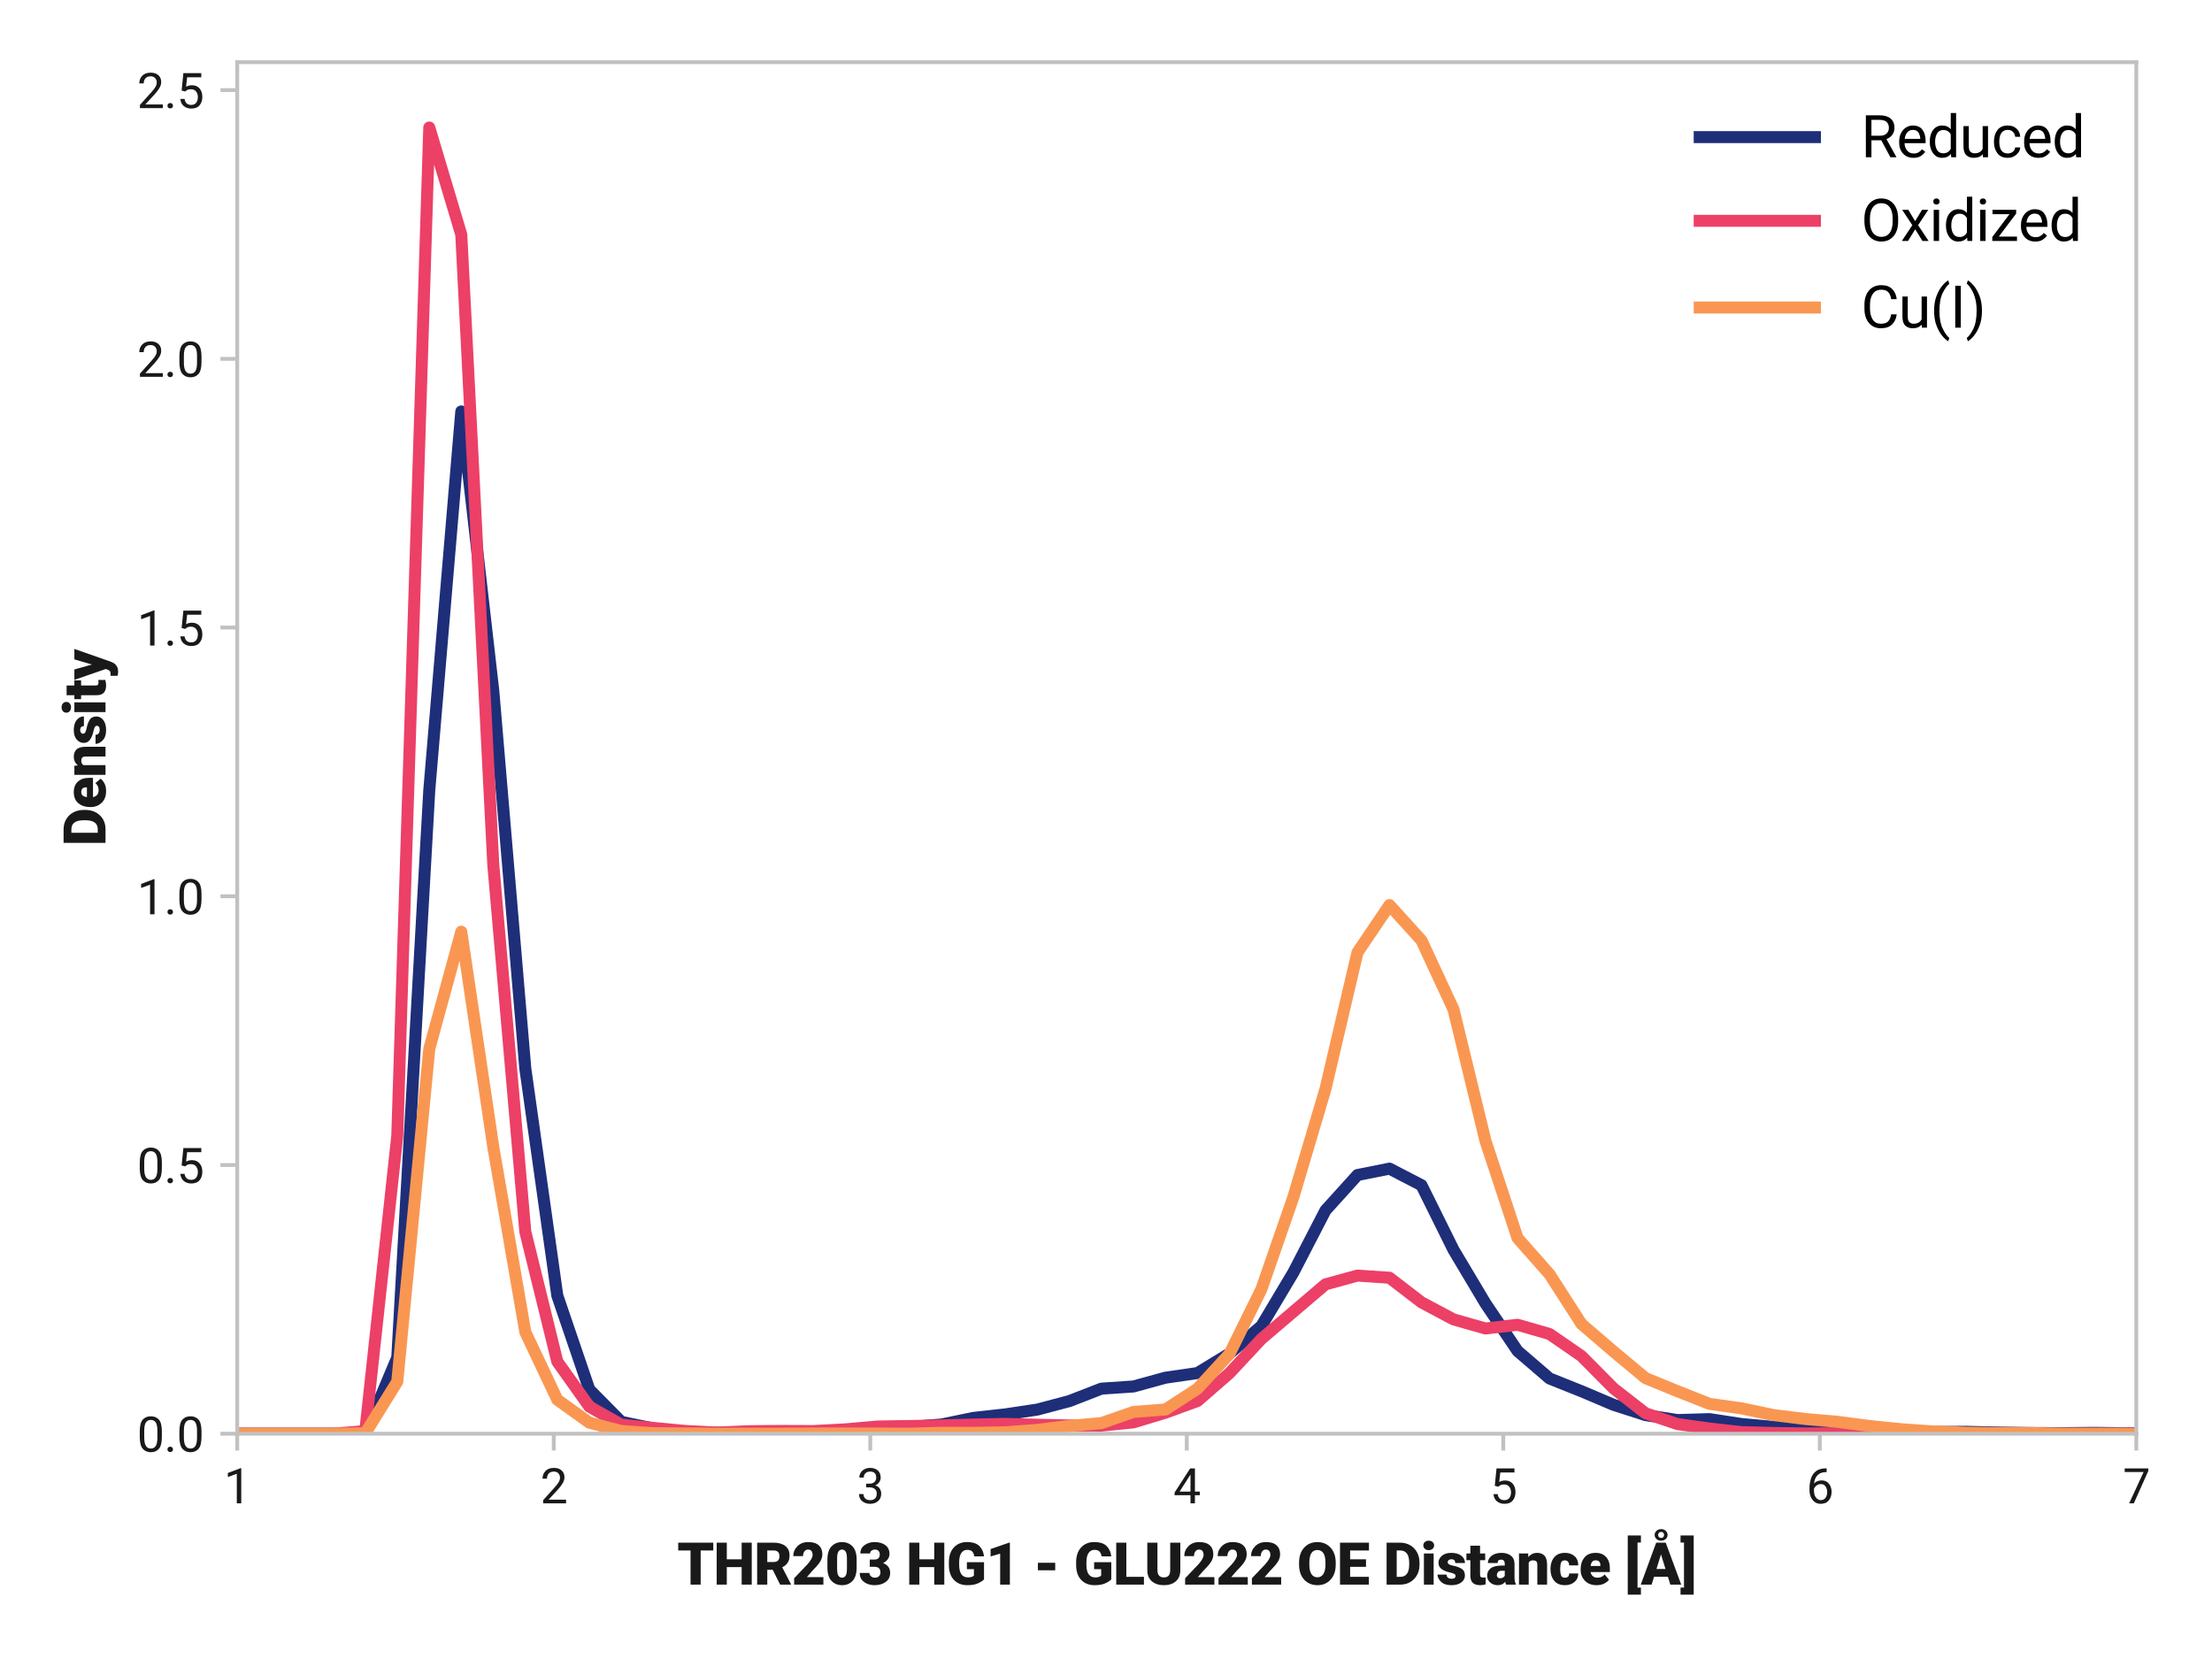<?xml version="1.0" encoding="utf-8" standalone="no"?>
<!DOCTYPE svg PUBLIC "-//W3C//DTD SVG 1.1//EN"
  "http://www.w3.org/Graphics/SVG/1.1/DTD/svg11.dtd">
<svg xmlns:xlink="http://www.w3.org/1999/xlink" width="460.8pt" height="345.6pt" viewBox="0 0 460.8 345.6" xmlns="http://www.w3.org/2000/svg" version="1.1">
 <defs>
  <style type="text/css">*{stroke-linejoin: round; stroke-linecap: butt}</style>
 </defs>
 <g id="figure_1">
  <g id="patch_1">
   <path d="M 0 345.6 
L 460.8 345.6 
L 460.8 0 
L 0 0 
z
" style="fill: #ffffff"/>
  </g>
  <g id="axes_1">
   <g id="patch_2">
    <path d="M 49.421 298.672 
L 445.032 298.672 
L 445.032 12.96 
L 49.421 12.96 
z
" style="fill: #ffffff"/>
   </g>
   <g id="line2d_1">
    <path d="M 49.421 298.672 
L 56.089 298.672 
L 62.756 298.672 
L 69.424 298.672 
L 76.091 298.638 
L 82.759 282.803 
L 89.427 164.617 
L 96.094 85.713 
L 102.762 143.903 
L 109.429 222.566 
L 116.097 269.898 
L 122.765 289.459 
L 129.432 296.2 
L 136.1 297.576 
L 142.767 298.451 
L 149.435 298.471 
L 156.103 298.369 
L 162.77 298.367 
L 169.438 298.273 
L 176.105 298.092 
L 182.773 298.101 
L 189.441 297.272 
L 196.108 296.753 
L 202.776 295.378 
L 209.443 294.641 
L 216.111 293.636 
L 222.779 291.869 
L 229.446 289.28 
L 236.114 288.829 
L 242.781 286.999 
L 249.449 286.032 
L 256.117 281.977 
L 262.784 276.221 
L 269.452 265.044 
L 276.119 252.147 
L 282.787 244.781 
L 289.455 243.447 
L 296.122 246.899 
L 302.79 260.361 
L 309.457 271.537 
L 316.125 281.423 
L 322.793 287.158 
L 329.46 289.822 
L 336.128 292.647 
L 342.795 294.788 
L 349.463 295.825 
L 356.131 295.63 
L 362.798 296.65 
L 369.466 297.247 
L 376.133 297.298 
L 382.801 297.347 
L 389.469 297.641 
L 396.136 298.03 
L 402.804 298.321 
L 409.471 298.269 
L 416.139 298.423 
L 422.807 298.523 
L 429.474 298.554 
L 436.142 298.492 
L 442.809 298.566 
L 449.477 298.536 
L 456.145 298.547 
L 461.8 298.585 
" clip-path="url(#p77060b3984)" style="fill: none; stroke: #1e2e79; stroke-width: 2.5; stroke-linecap: square"/>
   </g>
   <g id="line2d_2">
    <path d="M 49.421 298.672 
L 56.089 298.672 
L 62.756 298.672 
L 69.424 298.672 
L 76.091 298.119 
L 82.759 236.631 
L 89.427 26.565 
L 96.094 48.88 
L 102.762 180.172 
L 109.429 256.575 
L 116.097 283.64 
L 122.765 293.018 
L 129.432 296.788 
L 136.1 297.462 
L 142.767 298.095 
L 149.435 298.435 
L 156.103 298.145 
L 162.77 298.09 
L 169.438 298.116 
L 176.105 297.76 
L 182.773 297.167 
L 189.441 297.061 
L 196.108 296.948 
L 202.776 296.754 
L 209.443 296.624 
L 216.111 296.798 
L 222.779 296.944 
L 229.446 296.981 
L 236.114 296.307 
L 242.781 294.29 
L 249.449 291.861 
L 256.117 286.061 
L 262.784 278.916 
L 269.452 273.235 
L 276.119 267.555 
L 282.787 265.725 
L 289.455 266.179 
L 296.122 271.304 
L 302.79 274.852 
L 309.457 276.749 
L 316.125 275.973 
L 322.793 277.894 
L 329.46 282.494 
L 336.128 289.227 
L 342.795 294.414 
L 349.463 296.661 
L 356.131 297.595 
L 362.798 298.335 
L 369.466 298.515 
L 376.133 298.615 
L 382.801 298.562 
L 389.469 298.64 
L 396.136 298.672 
L 402.804 298.672 
L 409.471 298.672 
L 416.139 298.672 
L 422.807 298.672 
L 429.474 298.672 
L 436.142 298.672 
L 442.809 298.672 
L 449.477 298.672 
L 456.145 298.672 
L 461.8 298.672 
" clip-path="url(#p77060b3984)" style="fill: none; stroke: #ec4067; stroke-width: 2.5; stroke-linecap: square"/>
   </g>
   <g id="matplotlib.axis_1">
    <g id="xtick_1">
     <g id="line2d_3">
      <defs>
       <path id="m6c658c0492" d="M 0 0 
L 0 3.5 
" style="stroke: #c2c1c1; stroke-width: 0.8"/>
      </defs>
      <g>
       <use xlink:href="#m6c658c0492" x="49.421" y="298.672" style="fill: #c2c1c1; stroke: #c2c1c1; stroke-width: 0.8"/>
      </g>
     </g>
     <g id="text_1">
      <!-- 1 -->
      <g style="fill: #191919" transform="translate(46.611 313.172) scale(0.1 -0.1)">
       <defs>
        <path id="Roboto-Regular-31" d="M 2278 4575 
L 2278 0 
L 1700 0 
L 1700 3853 
L 534 3428 
L 534 3950 
L 2188 4575 
L 2278 4575 
z
" transform="scale(0.016)"/>
       </defs>
       <use xlink:href="#Roboto-Regular-31"/>
      </g>
     </g>
    </g>
    <g id="xtick_2">
     <g id="line2d_4">
      <g>
       <use xlink:href="#m6c658c0492" x="115.356" y="298.672" style="fill: #c2c1c1; stroke: #c2c1c1; stroke-width: 0.8"/>
      </g>
     </g>
     <g id="text_2">
      <!-- 2 -->
      <g style="fill: #191919" transform="translate(112.546 313.172) scale(0.1 -0.1)">
       <defs>
        <path id="Roboto-Regular-32" d="M 3359 475 
L 3359 0 
L 381 0 
L 381 416 
L 1925 2134 
Q 2306 2566 2439 2819 
Q 2572 3072 2572 3328 
Q 2572 3663 2364 3900 
Q 2156 4138 1778 4138 
Q 1322 4138 1097 3878 
Q 872 3619 872 3213 
L 294 3213 
Q 294 3788 672 4200 
Q 1050 4613 1778 4613 
Q 2422 4613 2786 4278 
Q 3150 3944 3150 3397 
Q 3150 2997 2903 2592 
Q 2656 2188 2297 1797 
L 1078 475 
L 3359 475 
z
" transform="scale(0.016)"/>
       </defs>
       <use xlink:href="#Roboto-Regular-32"/>
      </g>
     </g>
    </g>
    <g id="xtick_3">
     <g id="line2d_5">
      <g>
       <use xlink:href="#m6c658c0492" x="181.291" y="298.672" style="fill: #c2c1c1; stroke: #c2c1c1; stroke-width: 0.8"/>
      </g>
     </g>
     <g id="text_3">
      <!-- 3 -->
      <g style="fill: #191919" transform="translate(178.481 313.172) scale(0.1 -0.1)">
       <defs>
        <path id="Roboto-Regular-33" d="M 1222 2084 
L 1222 2559 
L 1647 2559 
Q 2094 2563 2312 2784 
Q 2531 3006 2531 3338 
Q 2531 4138 1738 4138 
Q 1369 4138 1141 3927 
Q 913 3716 913 3359 
L 334 3359 
Q 334 3881 720 4247 
Q 1106 4613 1738 4613 
Q 2353 4613 2733 4286 
Q 3113 3959 3113 3325 
Q 3113 3072 2942 2784 
Q 2772 2497 2397 2338 
Q 2850 2191 3015 1884 
Q 3181 1578 3181 1269 
Q 3181 631 2768 284 
Q 2356 -63 1741 -63 
Q 1147 -63 722 267 
Q 297 597 297 1203 
L 875 1203 
Q 875 844 1108 628 
Q 1341 413 1741 413 
Q 2138 413 2369 622 
Q 2600 831 2600 1256 
Q 2600 1681 2337 1882 
Q 2075 2084 1634 2084 
L 1222 2084 
z
" transform="scale(0.016)"/>
       </defs>
       <use xlink:href="#Roboto-Regular-33"/>
      </g>
     </g>
    </g>
    <g id="xtick_4">
     <g id="line2d_6">
      <g>
       <use xlink:href="#m6c658c0492" x="247.226" y="298.672" style="fill: #c2c1c1; stroke: #c2c1c1; stroke-width: 0.8"/>
      </g>
     </g>
     <g id="text_4">
      <!-- 4 -->
      <g style="fill: #191919" transform="translate(244.416 313.172) scale(0.1 -0.1)">
       <defs>
        <path id="Roboto-Regular-34" d="M 166 1397 
L 2203 4550 
L 2819 4550 
L 2819 1531 
L 3453 1531 
L 3453 1056 
L 2819 1056 
L 2819 0 
L 2241 0 
L 2241 1056 
L 166 1056 
L 166 1397 
z
M 822 1531 
L 2241 1531 
L 2241 3766 
L 2169 3638 
L 822 1531 
z
" transform="scale(0.016)"/>
       </defs>
       <use xlink:href="#Roboto-Regular-34"/>
      </g>
     </g>
    </g>
    <g id="xtick_5">
     <g id="line2d_7">
      <g>
       <use xlink:href="#m6c658c0492" x="313.162" y="298.672" style="fill: #c2c1c1; stroke: #c2c1c1; stroke-width: 0.8"/>
      </g>
     </g>
     <g id="text_5">
      <!-- 5 -->
      <g style="fill: #191919" transform="translate(310.352 313.172) scale(0.1 -0.1)">
       <defs>
        <path id="Roboto-Regular-35" d="M 1109 2166 
L 647 2284 
L 875 4550 
L 3209 4550 
L 3209 4016 
L 1366 4016 
L 1228 2778 
Q 1572 2975 1988 2975 
Q 2616 2975 2980 2561 
Q 3344 2147 3344 1450 
Q 3344 797 2987 367 
Q 2631 -63 1903 -63 
Q 1350 -63 947 248 
Q 544 559 481 1197 
L 1031 1197 
Q 1141 413 1903 413 
Q 2313 413 2538 691 
Q 2763 969 2763 1444 
Q 2763 1872 2527 2164 
Q 2291 2456 1853 2456 
Q 1563 2456 1413 2378 
Q 1263 2300 1109 2166 
z
" transform="scale(0.016)"/>
       </defs>
       <use xlink:href="#Roboto-Regular-35"/>
      </g>
     </g>
    </g>
    <g id="xtick_6">
     <g id="line2d_8">
      <g>
       <use xlink:href="#m6c658c0492" x="379.097" y="298.672" style="fill: #c2c1c1; stroke: #c2c1c1; stroke-width: 0.8"/>
      </g>
     </g>
     <g id="text_6">
      <!-- 6 -->
      <g style="fill: #191919" transform="translate(376.287 313.172) scale(0.1 -0.1)">
       <defs>
        <path id="Roboto-Regular-36" d="M 3291 1484 
Q 3291 838 2930 387 
Q 2569 -63 1878 -63 
Q 1388 -63 1063 198 
Q 738 459 577 861 
Q 416 1263 416 1684 
L 416 1956 
Q 416 2597 595 3194 
Q 775 3791 1247 4173 
Q 1719 4556 2597 4556 
L 2647 4556 
L 2647 4066 
Q 2041 4066 1705 3853 
Q 1369 3641 1205 3302 
Q 1041 2963 1006 2575 
Q 1369 2984 1984 2984 
Q 2438 2984 2727 2765 
Q 3016 2547 3153 2201 
Q 3291 1856 3291 1484 
z
M 997 1666 
Q 997 1059 1267 737 
Q 1538 416 1878 416 
Q 2278 416 2498 708 
Q 2719 1000 2719 1456 
Q 2719 1863 2516 2184 
Q 2313 2506 1891 2506 
Q 1588 2506 1341 2325 
Q 1094 2144 997 1884 
L 997 1666 
z
" transform="scale(0.016)"/>
       </defs>
       <use xlink:href="#Roboto-Regular-36"/>
      </g>
     </g>
    </g>
    <g id="xtick_7">
     <g id="line2d_9">
      <g>
       <use xlink:href="#m6c658c0492" x="445.032" y="298.672" style="fill: #c2c1c1; stroke: #c2c1c1; stroke-width: 0.8"/>
      </g>
     </g>
     <g id="text_7">
      <!-- 7 -->
      <g style="fill: #191919" transform="translate(442.222 313.172) scale(0.1 -0.1)">
       <defs>
        <path id="Roboto-Regular-37" d="M 3319 4550 
L 3319 4225 
L 1434 0 
L 825 0 
L 2706 4075 
L 244 4075 
L 244 4550 
L 3319 4550 
z
" transform="scale(0.016)"/>
       </defs>
       <use xlink:href="#Roboto-Regular-37"/>
      </g>
     </g>
    </g>
    <g id="text_8">
     <!-- THR203 HG1 - GLU222 OE Distance [Å] -->
     <g style="fill: #191919" transform="translate(141.063 330.103) scale(0.12 -0.12)">
      <defs>
       <path id="Roboto-Black-54" d="M 116 3703 
L 116 4550 
L 3919 4550 
L 3919 3703 
L 2550 3703 
L 2550 0 
L 1453 0 
L 1453 3703 
L 116 3703 
z
" transform="scale(0.016)"/>
       <path id="Roboto-Black-48" d="M 3056 0 
L 3056 1900 
L 1444 1900 
L 1444 0 
L 347 0 
L 347 4550 
L 1444 4550 
L 1444 2744 
L 3056 2744 
L 3056 4550 
L 4150 4550 
L 4150 0 
L 3056 0 
z
" transform="scale(0.016)"/>
       <path id="Roboto-Black-52" d="M 2838 0 
L 2034 1606 
L 1444 1606 
L 1444 0 
L 347 0 
L 347 4550 
L 2138 4550 
Q 2925 4550 3392 4198 
Q 3859 3847 3859 3175 
Q 3859 2650 3642 2350 
Q 3425 2050 3066 1881 
L 4013 47 
L 4013 0 
L 2838 0 
z
M 1444 3703 
L 1444 2453 
L 2138 2453 
Q 2763 2453 2763 3075 
Q 2763 3694 2156 3703 
L 1444 3703 
z
" transform="scale(0.016)"/>
       <path id="Roboto-Black-32" d="M 3456 813 
L 3456 0 
L 281 0 
L 281 688 
L 1744 2225 
Q 2284 2847 2284 3203 
Q 2284 3803 1784 3803 
Q 1538 3803 1391 3598 
Q 1244 3394 1244 3088 
L 188 3088 
Q 188 3716 636 4166 
Q 1084 4616 1809 4616 
Q 2563 4616 2952 4267 
Q 3341 3919 3341 3297 
Q 3341 2822 3052 2409 
Q 2763 1997 2250 1491 
L 1663 813 
L 3456 813 
z
" transform="scale(0.016)"/>
       <path id="Roboto-Black-30" d="M 3441 1859 
Q 3441 875 3000 406 
Q 2559 -63 1859 -63 
Q 1156 -63 712 406 
Q 269 875 269 1859 
L 269 2691 
Q 269 3675 709 4144 
Q 1150 4613 1853 4613 
Q 2553 4613 2997 4144 
Q 3441 3675 3441 2691 
L 3441 1859 
z
M 2388 2825 
Q 2388 3369 2244 3584 
Q 2100 3800 1853 3800 
Q 1609 3800 1467 3589 
Q 1325 3378 1322 2850 
L 1322 1731 
Q 1322 1178 1465 964 
Q 1609 750 1859 750 
Q 2100 750 2242 959 
Q 2384 1169 2388 1706 
L 2388 2825 
z
" transform="scale(0.016)"/>
       <path id="Roboto-Black-33" d="M 1241 1931 
L 1241 2716 
L 1738 2716 
Q 2328 2716 2328 3294 
Q 2328 3497 2198 3650 
Q 2069 3803 1791 3803 
Q 1600 3803 1437 3690 
Q 1275 3578 1275 3378 
L 219 3378 
Q 219 3956 681 4286 
Q 1144 4616 1756 4616 
Q 2481 4616 2931 4284 
Q 3381 3953 3381 3316 
Q 3381 3006 3190 2747 
Q 3000 2488 2681 2338 
Q 3041 2206 3248 1939 
Q 3456 1672 3456 1278 
Q 3456 638 2968 287 
Q 2481 -63 1756 -63 
Q 1375 -63 1006 75 
Q 638 213 394 506 
Q 150 800 150 1266 
L 1206 1266 
Q 1206 1047 1379 898 
Q 1553 750 1791 750 
Q 2081 750 2240 909 
Q 2400 1069 2400 1300 
Q 2400 1644 2228 1787 
Q 2056 1931 1753 1931 
L 1241 1931 
z
" transform="scale(0.016)"/>
       <path id="Roboto-Black-20" transform="scale(0.016)"/>
       <path id="Roboto-Black-47" d="M 4069 2431 
L 4069 563 
Q 3894 369 3444 153 
Q 2994 -63 2259 -63 
Q 1353 -63 804 510 
Q 256 1084 256 2147 
L 256 2400 
Q 256 3463 803 4039 
Q 1350 4616 2200 4616 
Q 3141 4616 3569 4181 
Q 3997 3747 4066 3066 
L 3013 3066 
Q 2963 3403 2791 3587 
Q 2619 3772 2238 3772 
Q 1844 3772 1609 3437 
Q 1375 3103 1372 2425 
L 1372 2147 
Q 1372 1463 1614 1122 
Q 1856 781 2338 781 
Q 2763 781 2972 972 
L 2972 1678 
L 2209 1678 
L 2209 2431 
L 4069 2431 
z
" transform="scale(0.016)"/>
       <path id="Roboto-Black-31" d="M 2613 4550 
L 2613 0 
L 1559 0 
L 1559 3363 
L 522 3059 
L 522 3859 
L 2516 4550 
L 2613 4550 
z
" transform="scale(0.016)"/>
       <path id="Roboto-Black-2d" d="M 2353 2369 
L 2353 1553 
L 475 1553 
L 475 2369 
L 2353 2369 
z
" transform="scale(0.016)"/>
       <path id="Roboto-Black-4c" d="M 3353 844 
L 3353 0 
L 347 0 
L 347 4550 
L 1444 4550 
L 1444 844 
L 3353 844 
z
" transform="scale(0.016)"/>
       <path id="Roboto-Black-55" d="M 2816 4550 
L 3913 4550 
L 3913 1578 
Q 3913 778 3425 357 
Q 2938 -63 2128 -63 
Q 1325 -63 828 357 
Q 331 778 331 1578 
L 331 4550 
L 1431 4550 
L 1431 1528 
Q 1450 781 2128 781 
Q 2466 781 2641 968 
Q 2816 1156 2816 1578 
L 2816 4550 
z
" transform="scale(0.016)"/>
       <path id="Roboto-Black-4f" d="M 4197 2181 
Q 4197 1138 3640 537 
Q 3084 -63 2213 -63 
Q 1334 -63 776 537 
Q 219 1138 219 2181 
L 219 2366 
Q 219 3409 773 4011 
Q 1328 4613 2206 4613 
Q 3078 4613 3637 4011 
Q 4197 3409 4197 2366 
L 4197 2181 
z
M 3084 2372 
Q 3084 3059 2865 3406 
Q 2647 3753 2206 3753 
Q 1388 3753 1338 2534 
L 1334 2181 
Q 1334 1513 1554 1153 
Q 1775 794 2213 794 
Q 2628 794 2854 1148 
Q 3081 1503 3084 2163 
L 3084 2372 
z
" transform="scale(0.016)"/>
       <path id="Roboto-Black-45" d="M 347 0 
L 347 4550 
L 3488 4550 
L 3488 3703 
L 1444 3703 
L 1444 2744 
L 3166 2744 
L 3166 1928 
L 1444 1928 
L 1444 844 
L 3478 844 
L 3478 0 
L 347 0 
z
" transform="scale(0.016)"/>
       <path id="Roboto-Black-44" d="M 347 0 
L 347 4550 
L 1809 4550 
Q 2425 4550 2901 4273 
Q 3378 3997 3648 3505 
Q 3919 3013 3919 2369 
L 3919 2178 
Q 3919 1219 3333 611 
Q 2747 3 1831 0 
L 347 0 
z
M 1444 3703 
L 1444 844 
L 1825 844 
Q 2744 844 2797 2028 
L 2800 2375 
Q 2800 3675 1850 3703 
L 1444 3703 
z
" transform="scale(0.016)"/>
       <path id="Roboto-Black-69" d="M 291 4253 
Q 291 4478 453 4622 
Q 616 4766 875 4766 
Q 1134 4766 1296 4622 
Q 1459 4478 1459 4253 
Q 1459 4028 1296 3884 
Q 1134 3741 875 3741 
Q 616 3741 453 3884 
Q 291 4028 291 4253 
z
M 1409 3381 
L 1409 0 
L 353 0 
L 353 3381 
L 1409 3381 
z
" transform="scale(0.016)"/>
       <path id="Roboto-Black-73" d="M 2069 950 
Q 2069 1084 1920 1167 
Q 1772 1250 1391 1334 
Q 897 1444 556 1689 
Q 216 1934 216 2375 
Q 216 2803 580 3123 
Q 944 3444 1609 3444 
Q 2291 3444 2689 3137 
Q 3088 2831 3088 2344 
L 2034 2344 
Q 2034 2750 1606 2750 
Q 1444 2750 1328 2662 
Q 1213 2575 1213 2428 
Q 1213 2166 1773 2059 
Q 2334 1953 2709 1728 
Q 3084 1503 3084 981 
Q 3084 534 2686 235 
Q 2288 -63 1606 -63 
Q 878 -63 495 306 
Q 113 675 113 1084 
L 1094 1084 
Q 1103 850 1251 742 
Q 1400 634 1634 634 
Q 2069 634 2069 950 
z
" transform="scale(0.016)"/>
       <path id="Roboto-Black-74" d="M 2128 28 
Q 1850 -63 1534 -63 
Q 1025 -63 747 179 
Q 469 422 469 972 
L 469 2650 
L 41 2650 
L 41 3381 
L 469 3381 
L 469 4222 
L 1522 4222 
L 1522 3381 
L 2078 3381 
L 2078 2650 
L 1522 2650 
L 1522 1103 
Q 1522 900 1597 831 
Q 1672 763 1866 763 
Q 2019 763 2128 781 
L 2128 28 
z
" transform="scale(0.016)"/>
       <path id="Roboto-Black-61" d="M 2200 0 
Q 2141 122 2103 303 
Q 1813 -63 1291 -63 
Q 822 -63 483 220 
Q 144 503 144 953 
Q 144 1469 520 1764 
Q 897 2059 1694 2066 
L 2053 2066 
L 2053 2244 
Q 2053 2709 1650 2709 
Q 1275 2709 1275 2341 
L 222 2341 
Q 222 2813 625 3128 
Q 1028 3444 1706 3444 
Q 2309 3444 2711 3142 
Q 3113 2841 3113 2238 
L 3113 766 
Q 3119 306 3256 53 
L 3256 0 
L 2200 0 
z
M 1541 688 
Q 1734 688 1865 770 
Q 1997 853 2053 956 
L 2053 1503 
L 1722 1503 
Q 1425 1503 1311 1351 
Q 1197 1200 1197 1009 
Q 1197 866 1295 777 
Q 1394 688 1541 688 
z
" transform="scale(0.016)"/>
       <path id="Roboto-Black-6e" d="M 1788 2631 
Q 1478 2631 1331 2391 
L 1331 0 
L 278 0 
L 278 3381 
L 1266 3381 
L 1300 2988 
Q 1653 3444 2263 3444 
Q 2731 3444 3026 3156 
Q 3322 2869 3325 2144 
L 3325 0 
L 2266 0 
L 2266 2131 
Q 2266 2438 2141 2534 
Q 2016 2631 1788 2631 
z
" transform="scale(0.016)"/>
       <path id="Roboto-Black-63" d="M 1725 750 
Q 2197 750 2188 1206 
L 3178 1206 
Q 3181 634 2770 285 
Q 2359 -63 1750 -63 
Q 956 -63 561 428 
Q 166 919 166 1653 
L 166 1725 
Q 166 2459 561 2951 
Q 956 3444 1744 3444 
Q 2375 3444 2778 3087 
Q 3181 2731 3178 2088 
L 2188 2088 
Q 2194 2316 2076 2473 
Q 1959 2631 1719 2631 
Q 1400 2631 1309 2372 
Q 1219 2113 1219 1653 
Q 1219 1278 1306 1014 
Q 1394 750 1725 750 
z
" transform="scale(0.016)"/>
       <path id="Roboto-Black-65" d="M 3266 531 
Q 3109 309 2765 123 
Q 2422 -63 1934 -63 
Q 1109 -63 651 421 
Q 194 906 191 1569 
L 191 1697 
Q 191 2438 600 2941 
Q 1009 3444 1822 3444 
Q 2541 3444 2948 2997 
Q 3356 2550 3356 1788 
L 3356 1359 
L 1266 1359 
Q 1322 1078 1512 914 
Q 1703 750 2003 750 
Q 2506 750 2788 1100 
L 3266 531 
z
M 1813 2631 
Q 1544 2631 1422 2457 
Q 1300 2284 1266 2019 
L 2328 2019 
L 2328 2100 
Q 2334 2631 1813 2631 
z
" transform="scale(0.016)"/>
       <path id="Roboto-Black-5b" d="M 1766 5331 
L 1766 4563 
L 1397 4563 
L 1397 -325 
L 1766 -325 
L 1766 -1091 
L 338 -1091 
L 338 5331 
L 1766 5331 
z
" transform="scale(0.016)"/>
       <path id="Roboto-Black-c5" d="M -13 0 
L 1659 4550 
L 2694 4550 
L 4375 0 
L 3194 0 
L 2931 850 
L 1428 850 
L 1166 0 
L -13 0 
z
M 1691 1697 
L 2669 1697 
L 2178 3281 
L 1691 1697 
z
M 1492 5388 
Q 1492 5644 1690 5833 
Q 1889 6022 2192 6022 
Q 2498 6022 2696 5833 
Q 2895 5644 2895 5388 
Q 2895 5132 2696 4949 
Q 2498 4766 2192 4766 
Q 1889 4766 1690 4949 
Q 1492 5132 1492 5388 
z
M 1870 5387 
Q 1870 5250 1956 5156 
Q 2042 5063 2192 5063 
Q 2345 5063 2431 5156 
Q 2517 5250 2517 5387 
Q 2517 5525 2431 5622 
Q 2345 5719 2192 5719 
Q 2042 5719 1956 5622 
Q 1870 5525 1870 5387 
z
" transform="scale(0.016)"/>
       <path id="Roboto-Black-5d" d="M 44 4563 
L 44 5331 
L 1472 5331 
L 1472 -1091 
L 44 -1091 
L 44 -325 
L 419 -325 
L 419 4563 
L 44 4563 
z
" transform="scale(0.016)"/>
      </defs>
      <use xlink:href="#Roboto-Black-54"/>
      <use xlink:href="#Roboto-Black-48" x="63.086"/>
      <use xlink:href="#Roboto-Black-52" x="133.35"/>
      <use xlink:href="#Roboto-Black-32" x="198.584"/>
      <use xlink:href="#Roboto-Black-30" x="256.543"/>
      <use xlink:href="#Roboto-Black-33" x="314.502"/>
      <use xlink:href="#Roboto-Black-20" x="372.461"/>
      <use xlink:href="#Roboto-Black-48" x="397.363"/>
      <use xlink:href="#Roboto-Black-47" x="467.627"/>
      <use xlink:href="#Roboto-Black-31" x="535.791"/>
      <use xlink:href="#Roboto-Black-20" x="593.75"/>
      <use xlink:href="#Roboto-Black-2d" x="618.652"/>
      <use xlink:href="#Roboto-Black-20" x="663.623"/>
      <use xlink:href="#Roboto-Black-47" x="688.525"/>
      <use xlink:href="#Roboto-Black-4c" x="756.689"/>
      <use xlink:href="#Roboto-Black-55" x="810.889"/>
      <use xlink:href="#Roboto-Black-32" x="877.344"/>
      <use xlink:href="#Roboto-Black-32" x="935.303"/>
      <use xlink:href="#Roboto-Black-32" x="993.262"/>
      <use xlink:href="#Roboto-Black-20" x="1051.221"/>
      <use xlink:href="#Roboto-Black-4f" x="1076.123"/>
      <use xlink:href="#Roboto-Black-45" x="1145.166"/>
      <use xlink:href="#Roboto-Black-20" x="1201.123"/>
      <use xlink:href="#Roboto-Black-44" x="1226.025"/>
      <use xlink:href="#Roboto-Black-69" x="1290.723"/>
      <use xlink:href="#Roboto-Black-73" x="1318.213"/>
      <use xlink:href="#Roboto-Black-74" x="1369.482"/>
      <use xlink:href="#Roboto-Black-61" x="1403.857"/>
      <use xlink:href="#Roboto-Black-6e" x="1456.982"/>
      <use xlink:href="#Roboto-Black-63" x="1513.428"/>
      <use xlink:href="#Roboto-Black-65" x="1565.43"/>
      <use xlink:href="#Roboto-Black-20" x="1619.922"/>
      <use xlink:href="#Roboto-Black-5b" x="1644.824"/>
      <use xlink:href="#Roboto-Black-c5" x="1673.047"/>
      <use xlink:href="#Roboto-Black-5d" x="1741.162"/>
     </g>
    </g>
   </g>
   <g id="matplotlib.axis_2">
    <g id="ytick_1">
     <g id="line2d_10">
      <defs>
       <path id="mcd5c0053a9" d="M 0 0 
L -3.5 0 
" style="stroke: #c2c1c1; stroke-width: 0.8"/>
      </defs>
      <g>
       <use xlink:href="#mcd5c0053a9" x="49.421" y="298.672" style="fill: #c2c1c1; stroke: #c2c1c1; stroke-width: 0.8"/>
      </g>
     </g>
     <g id="text_9">
      <!-- 0.0 -->
      <g style="fill: #191919" transform="translate(28.543 302.422) scale(0.1 -0.1)">
       <defs>
        <path id="Roboto-Regular-30" d="M 3234 1944 
Q 3234 825 2848 381 
Q 2463 -63 1800 -63 
Q 1156 -63 764 368 
Q 372 800 359 1872 
L 359 2638 
Q 359 3753 750 4183 
Q 1141 4613 1794 4613 
Q 2447 4613 2834 4195 
Q 3222 3778 3234 2709 
L 3234 1944 
z
M 2653 2734 
Q 2653 3503 2434 3822 
Q 2216 4141 1794 4141 
Q 1388 4141 1167 3831 
Q 947 3522 941 2778 
L 941 1850 
Q 941 1088 1164 750 
Q 1388 413 1800 413 
Q 2222 413 2436 745 
Q 2650 1078 2653 1825 
L 2653 2734 
z
" transform="scale(0.016)"/>
        <path id="Roboto-Regular-2e" d="M 450 306 
Q 450 453 542 554 
Q 634 656 809 656 
Q 984 656 1076 554 
Q 1169 453 1169 306 
Q 1169 163 1076 62 
Q 984 -38 809 -38 
Q 634 -38 542 62 
Q 450 163 450 306 
z
" transform="scale(0.016)"/>
       </defs>
       <use xlink:href="#Roboto-Regular-30"/>
       <use xlink:href="#Roboto-Regular-2e" x="56.201"/>
       <use xlink:href="#Roboto-Regular-30" x="82.568"/>
      </g>
     </g>
    </g>
    <g id="ytick_2">
     <g id="line2d_11">
      <g>
       <use xlink:href="#mcd5c0053a9" x="49.421" y="242.691" style="fill: #c2c1c1; stroke: #c2c1c1; stroke-width: 0.8"/>
      </g>
     </g>
     <g id="text_10">
      <!-- 0.5 -->
      <g style="fill: #191919" transform="translate(28.543 246.441) scale(0.1 -0.1)">
       <use xlink:href="#Roboto-Regular-30"/>
       <use xlink:href="#Roboto-Regular-2e" x="56.201"/>
       <use xlink:href="#Roboto-Regular-35" x="82.568"/>
      </g>
     </g>
    </g>
    <g id="ytick_3">
     <g id="line2d_12">
      <g>
       <use xlink:href="#mcd5c0053a9" x="49.421" y="186.711" style="fill: #c2c1c1; stroke: #c2c1c1; stroke-width: 0.8"/>
      </g>
     </g>
     <g id="text_11">
      <!-- 1.0 -->
      <g style="fill: #191919" transform="translate(28.543 190.461) scale(0.1 -0.1)">
       <use xlink:href="#Roboto-Regular-31"/>
       <use xlink:href="#Roboto-Regular-2e" x="56.201"/>
       <use xlink:href="#Roboto-Regular-30" x="82.568"/>
      </g>
     </g>
    </g>
    <g id="ytick_4">
     <g id="line2d_13">
      <g>
       <use xlink:href="#mcd5c0053a9" x="49.421" y="130.73" style="fill: #c2c1c1; stroke: #c2c1c1; stroke-width: 0.8"/>
      </g>
     </g>
     <g id="text_12">
      <!-- 1.5 -->
      <g style="fill: #191919" transform="translate(28.543 134.48) scale(0.1 -0.1)">
       <use xlink:href="#Roboto-Regular-31"/>
       <use xlink:href="#Roboto-Regular-2e" x="56.201"/>
       <use xlink:href="#Roboto-Regular-35" x="82.568"/>
      </g>
     </g>
    </g>
    <g id="ytick_5">
     <g id="line2d_14">
      <g>
       <use xlink:href="#mcd5c0053a9" x="49.421" y="74.749" style="fill: #c2c1c1; stroke: #c2c1c1; stroke-width: 0.8"/>
      </g>
     </g>
     <g id="text_13">
      <!-- 2.0 -->
      <g style="fill: #191919" transform="translate(28.543 78.499) scale(0.1 -0.1)">
       <use xlink:href="#Roboto-Regular-32"/>
       <use xlink:href="#Roboto-Regular-2e" x="56.201"/>
       <use xlink:href="#Roboto-Regular-30" x="82.568"/>
      </g>
     </g>
    </g>
    <g id="ytick_6">
     <g id="line2d_15">
      <g>
       <use xlink:href="#mcd5c0053a9" x="49.421" y="18.768" style="fill: #c2c1c1; stroke: #c2c1c1; stroke-width: 0.8"/>
      </g>
     </g>
     <g id="text_14">
      <!-- 2.5 -->
      <g style="fill: #191919" transform="translate(28.543 22.518) scale(0.1 -0.1)">
       <use xlink:href="#Roboto-Regular-32"/>
       <use xlink:href="#Roboto-Regular-2e" x="56.201"/>
       <use xlink:href="#Roboto-Regular-35" x="82.568"/>
      </g>
     </g>
    </g>
    <g id="text_15">
     <!-- Density -->
     <g style="fill: #191919" transform="translate(21.982 176.252) rotate(-90) scale(0.12 -0.12)">
      <defs>
       <path id="Roboto-Black-79" d="M 1981 -503 
Q 1925 -675 1811 -875 
Q 1697 -1075 1473 -1220 
Q 1250 -1366 866 -1366 
L 666 -1356 
L 428 -1303 
L 428 -550 
L 566 -550 
Q 819 -550 925 -475 
Q 1031 -400 1078 -256 
L 1166 -34 
L -16 3381 
L 1113 3381 
L 1650 1472 
L 2209 3381 
L 3341 3381 
L 1981 -503 
z
" transform="scale(0.016)"/>
      </defs>
      <use xlink:href="#Roboto-Black-44"/>
      <use xlink:href="#Roboto-Black-65" x="64.697"/>
      <use xlink:href="#Roboto-Black-6e" x="119.189"/>
      <use xlink:href="#Roboto-Black-73" x="175.635"/>
      <use xlink:href="#Roboto-Black-69" x="226.904"/>
      <use xlink:href="#Roboto-Black-74" x="254.395"/>
      <use xlink:href="#Roboto-Black-79" x="288.77"/>
     </g>
    </g>
   </g>
   <g id="line2d_16">
    <path d="M 49.421 298.672 
L 56.089 298.672 
L 62.756 298.672 
L 69.424 298.672 
L 76.091 298.573 
L 82.759 287.82 
L 89.427 218.508 
L 96.094 194.09 
L 102.762 238.955 
L 109.429 277.486 
L 116.097 291.582 
L 122.765 296.362 
L 129.432 298.111 
L 136.1 298.565 
L 142.767 298.619 
L 149.435 298.671 
L 156.103 298.672 
L 162.77 298.666 
L 169.438 298.628 
L 176.105 298.618 
L 182.773 298.638 
L 189.441 298.672 
L 196.108 298.478 
L 202.776 298.495 
L 209.443 298.367 
L 216.111 297.879 
L 222.779 297.039 
L 229.446 296.459 
L 236.114 294.134 
L 242.781 293.621 
L 249.449 289.307 
L 256.117 282.053 
L 262.784 268.539 
L 269.452 249.31 
L 276.119 226.853 
L 282.787 198.412 
L 289.455 188.543 
L 296.122 195.908 
L 302.79 210.28 
L 309.457 237.681 
L 316.125 257.897 
L 322.793 265.441 
L 329.46 275.814 
L 336.128 281.541 
L 342.795 287.093 
L 349.463 289.822 
L 356.131 292.454 
L 362.798 293.387 
L 369.466 294.787 
L 376.133 295.609 
L 382.801 296.187 
L 389.469 297.065 
L 396.136 297.74 
L 402.804 298.204 
L 409.471 298.449 
L 416.139 298.533 
L 422.807 298.529 
L 429.474 298.663 
L 436.142 298.672 
L 442.809 298.672 
L 449.477 298.672 
L 456.145 298.672 
L 461.8 298.672 
" clip-path="url(#p77060b3984)" style="fill: none; stroke: #f99752; stroke-width: 2.5; stroke-linecap: square"/>
   </g>
   <g id="patch_3">
    <path d="M 49.421 298.672 
L 49.421 12.96 
" style="fill: none; stroke: #c2c1c1; stroke-width: 0.8; stroke-linejoin: miter; stroke-linecap: square"/>
   </g>
   <g id="patch_4">
    <path d="M 445.032 298.672 
L 445.032 12.96 
" style="fill: none; stroke: #c2c1c1; stroke-width: 0.8; stroke-linejoin: miter; stroke-linecap: square"/>
   </g>
   <g id="patch_5">
    <path d="M 49.421 298.672 
L 445.032 298.672 
" style="fill: none; stroke: #c2c1c1; stroke-width: 0.8; stroke-linejoin: miter; stroke-linecap: square"/>
   </g>
   <g id="patch_6">
    <path d="M 49.421 12.96 
L 445.032 12.96 
" style="fill: none; stroke: #c2c1c1; stroke-width: 0.8; stroke-linejoin: miter; stroke-linecap: square"/>
   </g>
   <g id="legend_1">
    <g id="line2d_17">
     <path d="M 354.079 28.56 
L 366.079 28.56 
L 378.079 28.56 
" style="fill: none; stroke: #1e2e79; stroke-width: 2.5; stroke-linecap: square"/>
    </g>
    <g id="text_16">
     <!-- Reduced -->
     <g transform="translate(387.68 32.76) scale(0.12 -0.12)">
      <defs>
       <path id="Roboto-Regular-52" d="M 3188 0 
L 2200 1844 
L 1131 1844 
L 1131 0 
L 528 0 
L 528 4550 
L 2034 4550 
Q 2800 4550 3214 4200 
Q 3628 3850 3628 3184 
Q 3628 2759 3398 2442 
Q 3169 2125 2763 1969 
L 3831 38 
L 3831 0 
L 3188 0 
z
M 1131 4056 
L 1131 2334 
L 2053 2334 
Q 2538 2334 2783 2582 
Q 3028 2831 3028 3184 
Q 3028 3578 2792 3817 
Q 2556 4056 2034 4056 
L 1131 4056 
z
" transform="scale(0.016)"/>
       <path id="Roboto-Regular-65" d="M 3116 591 
Q 2950 341 2647 139 
Q 2344 -63 1844 -63 
Q 1138 -63 714 396 
Q 291 856 291 1572 
L 291 1703 
Q 291 2256 502 2645 
Q 713 3034 1050 3239 
Q 1388 3444 1769 3444 
Q 2494 3444 2826 2970 
Q 3159 2497 3159 1788 
L 3159 1528 
L 872 1528 
Q 884 1063 1148 736 
Q 1413 409 1875 409 
Q 2181 409 2393 534 
Q 2606 659 2766 869 
L 3116 591 
z
M 1769 2969 
Q 1425 2969 1187 2719 
Q 950 2469 891 2000 
L 2581 2000 
L 2581 2044 
Q 2559 2381 2386 2675 
Q 2213 2969 1769 2969 
z
" transform="scale(0.016)"/>
       <path id="Roboto-Regular-64" d="M 2622 0 
L 2594 363 
Q 2247 -63 1628 -63 
Q 1034 -63 668 418 
Q 303 900 297 1628 
L 297 1719 
Q 297 2494 664 2969 
Q 1031 3444 1634 3444 
Q 2231 3444 2572 3044 
L 2572 4800 
L 3153 4800 
L 3153 0 
L 2622 0 
z
M 878 1653 
Q 878 1150 1090 789 
Q 1303 428 1772 428 
Q 2309 428 2572 919 
L 2572 2475 
Q 2313 2956 1778 2956 
Q 1306 2956 1092 2589 
Q 878 2222 878 1719 
L 878 1653 
z
" transform="scale(0.016)"/>
       <path id="Roboto-Regular-75" d="M 2538 0 
L 2525 334 
Q 2194 -63 1538 -63 
Q 1041 -63 734 231 
Q 428 525 428 1200 
L 428 3381 
L 1006 3381 
L 1006 1194 
Q 1006 738 1198 583 
Q 1391 428 1628 428 
Q 2281 428 2509 919 
L 2509 3381 
L 3091 3381 
L 3091 0 
L 2538 0 
z
" transform="scale(0.016)"/>
       <path id="Roboto-Regular-63" d="M 1794 413 
Q 2103 413 2336 597 
Q 2569 781 2591 1069 
L 3141 1069 
Q 3119 616 2725 276 
Q 2331 -63 1794 -63 
Q 1031 -63 661 440 
Q 291 944 291 1625 
L 291 1756 
Q 291 2438 661 2941 
Q 1031 3444 1794 3444 
Q 2388 3444 2753 3092 
Q 3119 2741 3141 2219 
L 2591 2219 
Q 2569 2531 2355 2750 
Q 2141 2969 1794 2969 
Q 1438 2969 1236 2787 
Q 1034 2606 951 2328 
Q 869 2050 869 1756 
L 869 1625 
Q 869 1328 950 1050 
Q 1031 772 1232 592 
Q 1434 413 1794 413 
z
" transform="scale(0.016)"/>
      </defs>
      <use xlink:href="#Roboto-Regular-52"/>
      <use xlink:href="#Roboto-Regular-65" x="61.621"/>
      <use xlink:href="#Roboto-Regular-64" x="114.648"/>
      <use xlink:href="#Roboto-Regular-75" x="171.045"/>
      <use xlink:href="#Roboto-Regular-63" x="226.172"/>
      <use xlink:href="#Roboto-Regular-65" x="278.516"/>
      <use xlink:href="#Roboto-Regular-64" x="331.543"/>
     </g>
    </g>
    <g id="line2d_18">
     <path d="M 354.079 45.998 
L 366.079 45.998 
L 378.079 45.998 
" style="fill: none; stroke: #ec4067; stroke-width: 2.5; stroke-linecap: square"/>
    </g>
    <g id="text_17">
     <!-- Oxidized -->
     <g transform="translate(387.68 50.197) scale(0.12 -0.12)">
      <defs>
       <path id="Roboto-Regular-4f" d="M 4031 2131 
Q 4031 1106 3534 521 
Q 3038 -63 2206 -63 
Q 1397 -63 884 521 
Q 372 1106 372 2131 
L 372 2419 
Q 372 3441 881 4027 
Q 1391 4613 2200 4613 
Q 3025 4613 3523 4036 
Q 4022 3459 4031 2456 
L 4031 2131 
z
M 3434 2425 
Q 3434 3238 3109 3669 
Q 2784 4100 2200 4100 
Q 1641 4100 1305 3669 
Q 969 3238 969 2425 
L 969 2131 
Q 969 1313 1308 880 
Q 1647 447 2206 447 
Q 2794 447 3114 880 
Q 3434 1313 3434 2131 
L 3434 2425 
z
" transform="scale(0.016)"/>
       <path id="Roboto-Regular-78" d="M 831 3381 
L 1572 2150 
L 2322 3381 
L 3000 3381 
L 1894 1713 
L 3034 0 
L 2366 0 
L 1584 1269 
L 803 0 
L 131 0 
L 1269 1713 
L 166 3381 
L 831 3381 
z
" transform="scale(0.016)"/>
       <path id="Roboto-Regular-69" d="M 444 4278 
Q 444 4419 530 4516 
Q 616 4613 784 4613 
Q 950 4613 1039 4516 
Q 1128 4419 1128 4278 
Q 1128 4144 1039 4048 
Q 950 3953 784 3953 
Q 616 3953 530 4048 
Q 444 4144 444 4278 
z
M 1069 3381 
L 1069 0 
L 488 0 
L 488 3381 
L 1069 3381 
z
" transform="scale(0.016)"/>
       <path id="Roboto-Regular-7a" d="M 303 2903 
L 303 3381 
L 2869 3381 
L 2869 2972 
L 988 475 
L 2959 475 
L 2959 0 
L 278 0 
L 278 425 
L 2141 2903 
L 303 2903 
z
" transform="scale(0.016)"/>
      </defs>
      <use xlink:href="#Roboto-Regular-4f"/>
      <use xlink:href="#Roboto-Regular-78" x="68.799"/>
      <use xlink:href="#Roboto-Regular-69" x="118.408"/>
      <use xlink:href="#Roboto-Regular-64" x="142.725"/>
      <use xlink:href="#Roboto-Regular-69" x="199.121"/>
      <use xlink:href="#Roboto-Regular-7a" x="223.438"/>
      <use xlink:href="#Roboto-Regular-65" x="273.047"/>
      <use xlink:href="#Roboto-Regular-64" x="326.074"/>
     </g>
    </g>
    <g id="line2d_19">
     <path d="M 354.079 64.061 
L 366.079 64.061 
L 378.079 64.061 
" style="fill: none; stroke: #f99752; stroke-width: 2.5; stroke-linecap: square"/>
    </g>
    <g id="text_18">
     <!-- Cu(I) -->
     <g transform="translate(387.68 68.261) scale(0.12 -0.12)">
      <defs>
       <path id="Roboto-Regular-43" d="M 3275 1447 
L 3875 1447 
Q 3806 800 3387 368 
Q 2969 -63 2150 -63 
Q 1356 -63 870 504 
Q 384 1072 375 2013 
L 375 2500 
Q 375 3456 867 4034 
Q 1359 4613 2203 4613 
Q 2975 4613 3390 4188 
Q 3806 3763 3875 3091 
L 3275 3091 
Q 3206 3566 2968 3842 
Q 2731 4119 2203 4119 
Q 1600 4119 1287 3675 
Q 975 3231 975 2506 
L 975 2047 
Q 975 1375 1259 901 
Q 1544 428 2150 428 
Q 2725 428 2961 697 
Q 3197 966 3275 1447 
z
" transform="scale(0.016)"/>
       <path id="Roboto-Regular-28" d="M 419 1850 
Q 419 2756 678 3434 
Q 938 4113 1294 4541 
Q 1650 4969 1947 5134 
L 2069 4753 
Q 1700 4475 1348 3761 
Q 997 3047 997 1813 
Q 997 625 1348 -97 
Q 1700 -819 2069 -1119 
L 1947 -1469 
Q 1650 -1306 1294 -878 
Q 938 -450 678 226 
Q 419 903 419 1850 
z
" transform="scale(0.016)"/>
       <path id="Roboto-Regular-49" d="M 1175 4550 
L 1175 0 
L 572 0 
L 572 4550 
L 1175 4550 
z
" transform="scale(0.016)"/>
       <path id="Roboto-Regular-29" d="M 1772 1819 
Q 1772 906 1512 228 
Q 1253 -450 895 -878 
Q 538 -1306 244 -1469 
L 122 -1119 
Q 488 -841 841 -109 
Q 1194 622 1194 1856 
Q 1194 2647 1019 3236 
Q 844 3825 594 4212 
Q 344 4600 122 4781 
L 244 5134 
Q 538 4969 895 4541 
Q 1253 4113 1512 3436 
Q 1772 2759 1772 1819 
z
" transform="scale(0.016)"/>
      </defs>
      <use xlink:href="#Roboto-Regular-43"/>
      <use xlink:href="#Roboto-Regular-75" x="65.088"/>
      <use xlink:href="#Roboto-Regular-28" x="120.215"/>
      <use xlink:href="#Roboto-Regular-49" x="154.443"/>
      <use xlink:href="#Roboto-Regular-29" x="181.641"/>
     </g>
    </g>
   </g>
  </g>
 </g>
 <defs>
  <clipPath id="p77060b3984">
   <rect x="49.421" y="12.96" width="395.611" height="285.712"/>
  </clipPath>
 </defs>
</svg>
